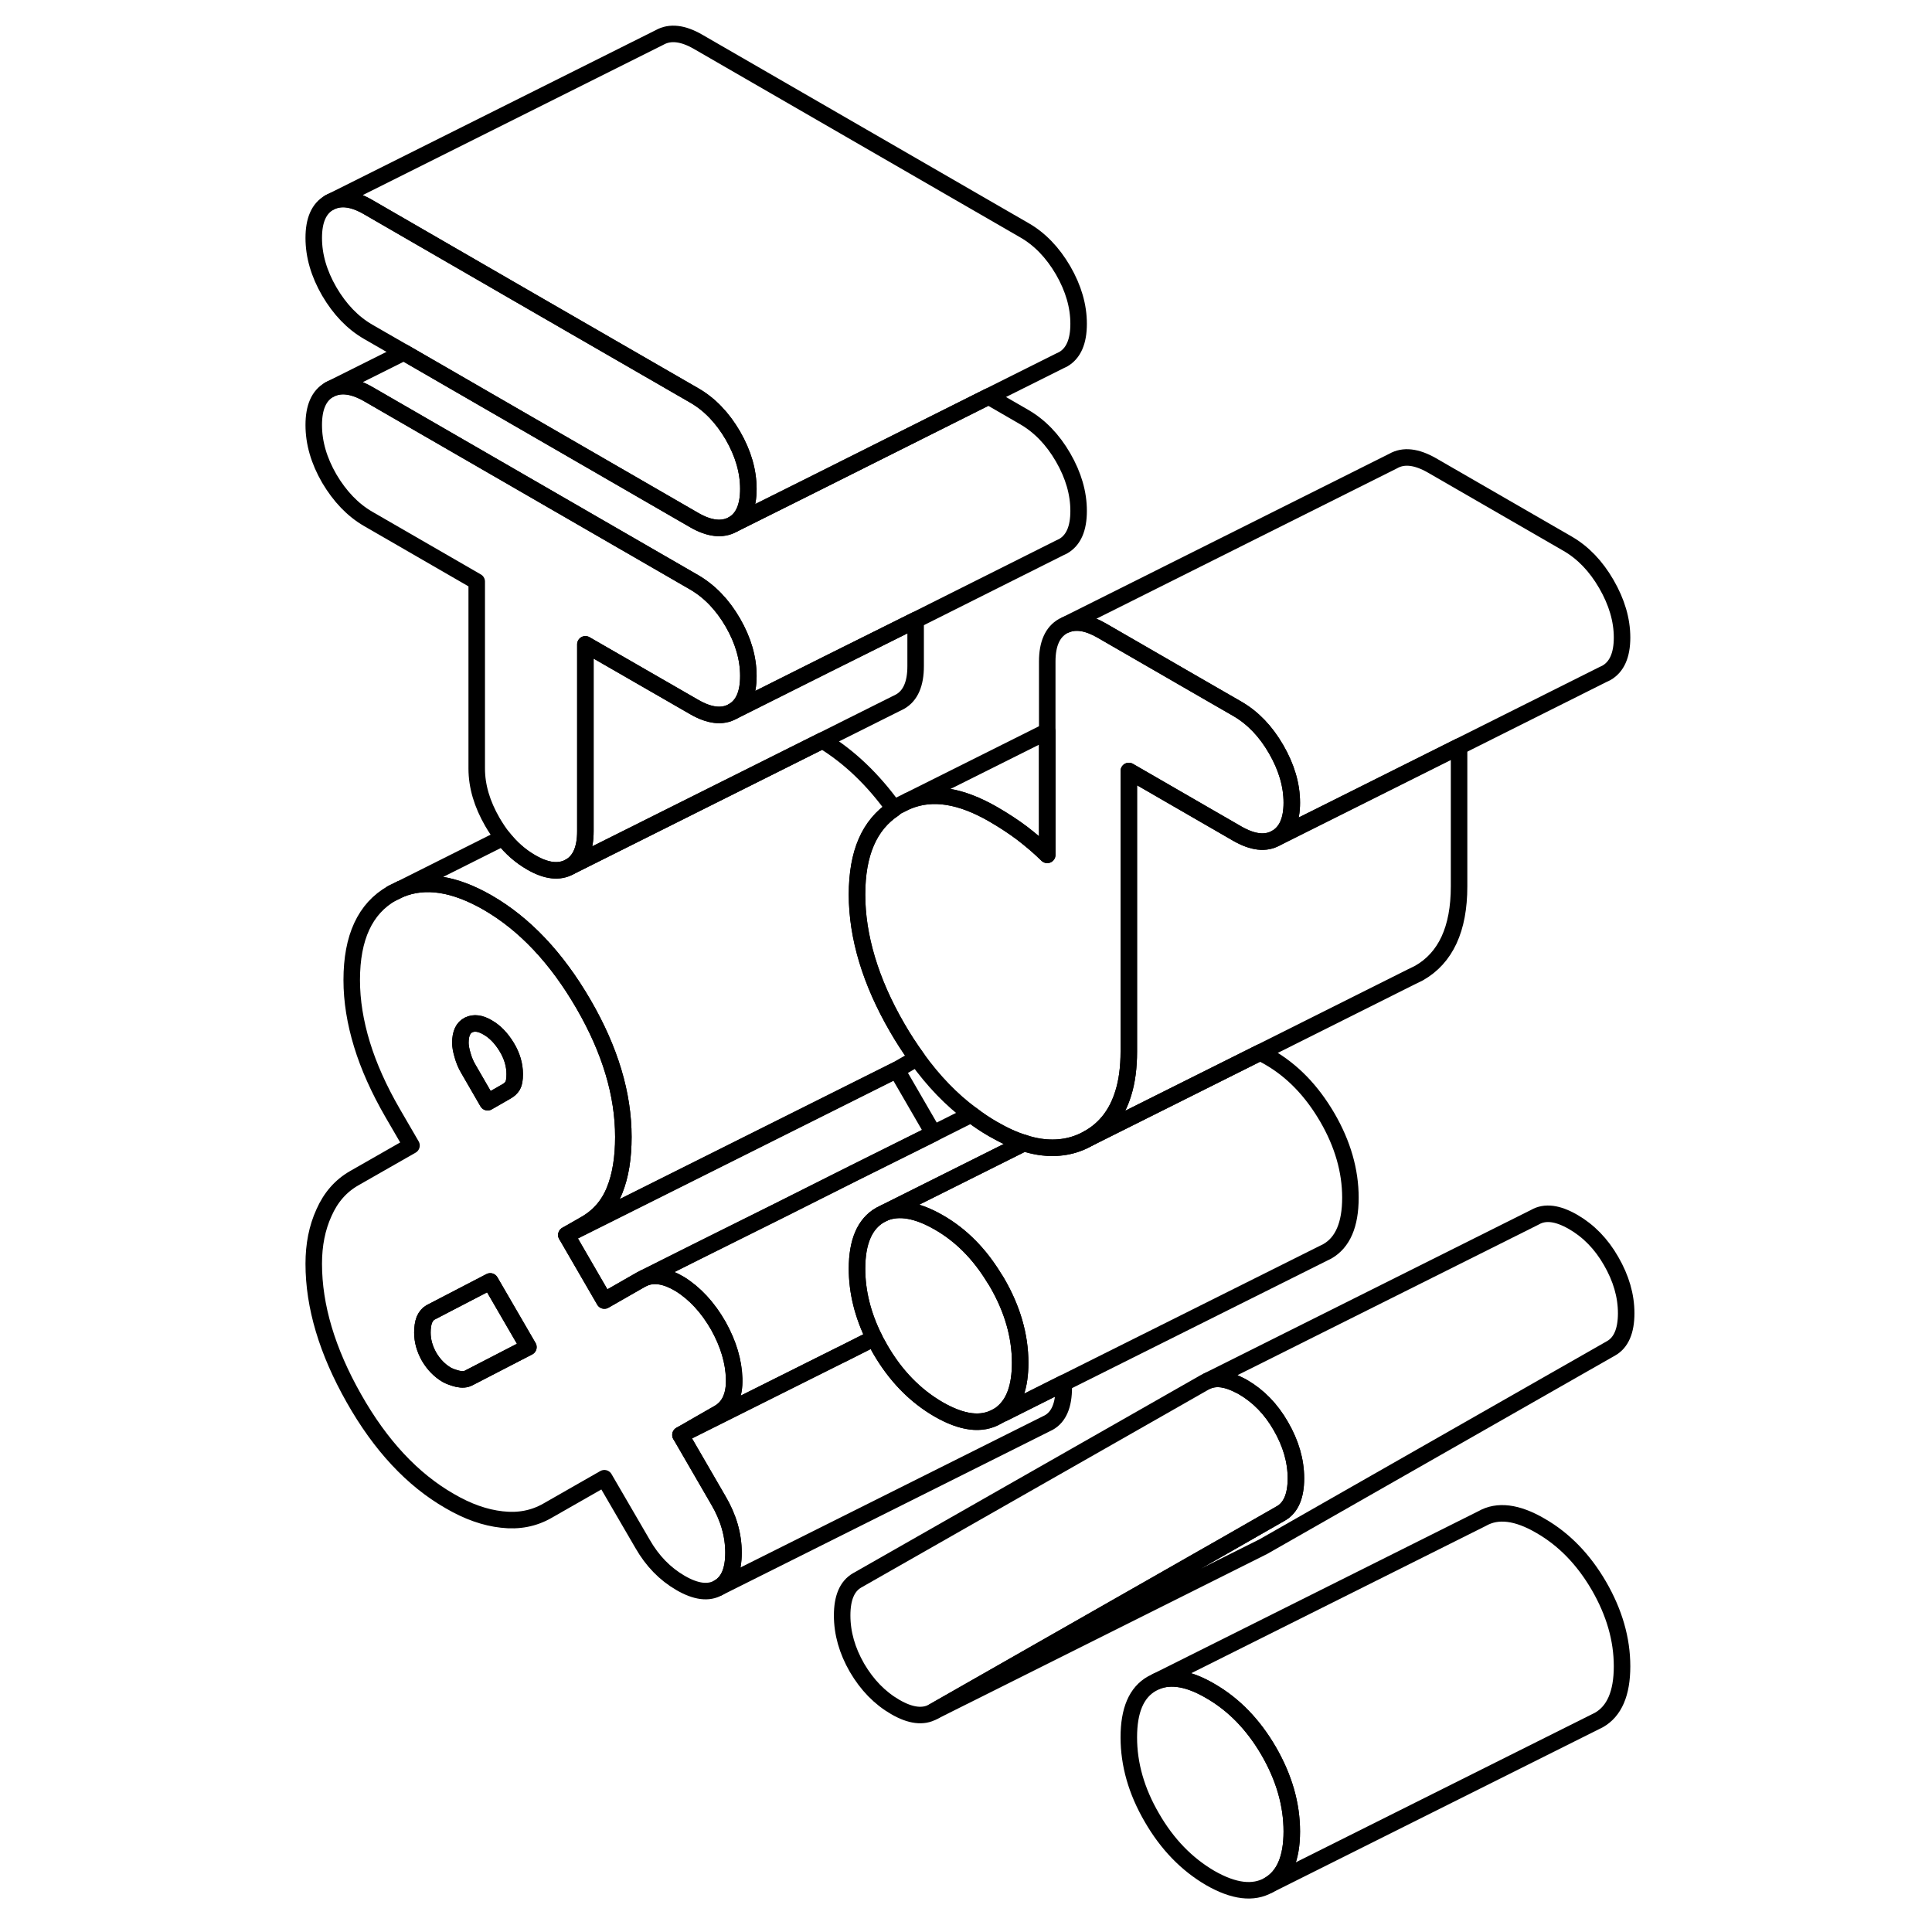 <svg width="24" height="24" viewBox="0 0 84 117" fill="none" xmlns="http://www.w3.org/2000/svg" stroke-width="1px" stroke-linecap="round" stroke-linejoin="round">
    <path d="M24.71 86.9L27.01 85.58C27.67 85.21 27.99 84.51 27.96 83.49C27.93 82.46 27.62 81.4 27.01 80.3C26.36 79.16 25.57 78.32 24.67 77.76C23.85 77.27 23.14 77.14 22.52 77.39L22.32 77.49L20.1 78.76L17.8 74.79L18.95 74.13C19.77 73.66 20.36 72.98 20.72 72.08C21.08 71.19 21.25 70.11 21.25 68.85C21.25 66.27 20.45 63.59 18.83 60.8C17.21 58.01 15.28 55.96 13.03 54.66C11.01 53.5 9.25 53.23 7.74 53.85L7.23 54.1C5.61 55.02 4.8 56.77 4.8 59.35C4.8 60.61 5.01 61.91 5.42 63.25C5.83 64.59 6.45 65.97 7.27 67.39L8.42 69.37L4.97 71.34C4.14 71.81 3.53 72.51 3.12 73.44C2.7 74.36 2.5 75.39 2.5 76.53C2.5 79.11 3.31 81.82 4.93 84.68C6.54 87.53 8.48 89.61 10.73 90.9C11.82 91.54 12.88 91.91 13.89 92.02C14.91 92.14 15.83 91.96 16.65 91.49L20.1 89.52L22.41 93.49C23.01 94.54 23.78 95.32 24.71 95.86C25.64 96.4 26.41 96.5 27.01 96.15C27.62 95.81 27.92 95.1 27.92 94.03C27.92 92.96 27.62 91.91 27.01 90.87L24.71 86.9ZM11.88 62.07C12.21 61.91 12.59 61.96 13.03 62.22C13.47 62.47 13.85 62.86 14.18 63.4C14.51 63.94 14.67 64.49 14.67 65.05C14.67 65.37 14.63 65.6 14.55 65.74C14.47 65.88 14.34 66 14.18 66.09L13.03 66.75L11.88 64.76C11.71 64.48 11.59 64.18 11.51 63.89C11.42 63.59 11.38 63.34 11.38 63.15C11.38 62.59 11.55 62.23 11.88 62.07ZM11.88 83.45C11.71 83.54 11.49 83.56 11.22 83.5C10.94 83.43 10.73 83.35 10.56 83.26C10.12 83 9.77 82.64 9.49 82.17C9.22 81.69 9.08 81.21 9.08 80.7C9.08 80.39 9.12 80.13 9.2 79.92C9.29 79.72 9.41 79.57 9.57 79.48L13.19 77.6L15.5 81.58L11.88 83.45Z" stroke="currentColor" stroke-linejoin="round"/>
    <path d="M14.67 65.05C14.67 65.37 14.63 65.6 14.55 65.74C14.47 65.88 14.34 66 14.18 66.09L13.03 66.75L11.88 64.76C11.71 64.48 11.59 64.18 11.51 63.89C11.42 63.59 11.38 63.34 11.38 63.15C11.38 62.59 11.55 62.23 11.88 62.07C12.21 61.91 12.59 61.96 13.03 62.22C13.47 62.47 13.85 62.86 14.18 63.4C14.51 63.94 14.67 64.49 14.67 65.05Z" stroke="currentColor" stroke-linejoin="round"/>
    <path d="M15.5 81.58L11.88 83.45C11.71 83.54 11.49 83.56 11.22 83.5C10.94 83.43 10.73 83.35 10.56 83.26C10.12 83 9.77 82.64 9.49 82.17C9.22 81.69 9.08 81.21 9.08 80.7C9.08 80.39 9.12 80.13 9.2 79.92C9.29 79.72 9.41 79.57 9.57 79.48L13.19 77.6L15.5 81.58Z" stroke="currentColor" stroke-linejoin="round"/>
    <path d="M61.73 110.91C61.73 112.55 61.26 113.63 60.33 114.16C59.4 114.69 58.22 114.55 56.79 113.73C55.37 112.9 54.19 111.69 53.26 110.08C52.32 108.47 51.86 106.85 51.86 105.21C51.86 103.57 52.32 102.49 53.26 101.96L53.54 101.82C54.42 101.46 55.51 101.65 56.79 102.4C58.22 103.22 59.4 104.44 60.33 106.04C61.26 107.65 61.73 109.27 61.73 110.91Z" stroke="currentColor" stroke-linejoin="round"/>
    <path d="M28.82 40.94C28.82 42.01 28.51 42.72 27.88 43.08C27.25 43.44 26.46 43.35 25.53 42.81L18.95 39.02V50.34C18.95 51.41 18.64 52.13 18.01 52.49C17.37 52.85 16.59 52.76 15.66 52.22C15.02 51.85 14.46 51.36 13.96 50.73C13.73 50.44 13.52 50.12 13.32 49.78C12.69 48.69 12.37 47.61 12.37 46.54V35.22L5.79 31.42C4.86 30.88 4.08 30.06 3.44 28.98C2.81 27.89 2.5 26.81 2.5 25.74C2.5 24.67 2.81 23.96 3.44 23.6C4.08 23.24 4.86 23.33 5.79 23.86L25.53 35.26C26.46 35.8 27.25 36.61 27.88 37.7C28.51 38.79 28.82 39.87 28.82 40.94Z" stroke="currentColor" stroke-linejoin="round"/>
    <path d="M61.98 89.53C61.98 90.6 61.67 91.31 61.07 91.65L57.89 93.47L40.01 103.66C39.41 104 38.64 103.91 37.71 103.37C36.78 102.83 36.01 102.04 35.4 101C34.8 99.96 34.5 98.9 34.5 97.83C34.5 96.76 34.8 96.06 35.4 95.71L56.46 83.71L56.64 83.62C57.18 83.4 57.82 83.5 58.58 83.9C58.64 83.93 58.71 83.96 58.77 84C59.7 84.54 60.47 85.32 61.07 86.37C61.67 87.41 61.98 88.46 61.98 89.53Z" stroke="currentColor" stroke-linejoin="round"/>
    <path d="M81.98 79.53C81.98 80.6 81.67 81.31 81.07 81.65L60.01 93.66L59.83 93.75L40.01 103.66L57.89 93.47L61.07 91.65C61.67 91.31 61.98 90.6 61.98 89.53C61.98 88.46 61.67 87.41 61.07 86.37C60.47 85.32 59.7 84.54 58.77 84C58.71 83.96 58.64 83.93 58.58 83.9C57.82 83.5 57.18 83.4 56.64 83.62L76.46 73.71C77.07 73.36 77.83 73.46 78.77 74C79.7 74.54 80.47 75.32 81.07 76.37C81.67 77.41 81.98 78.46 81.98 79.53Z" stroke="currentColor" stroke-linejoin="round"/>
    <path d="M81.73 38.61C81.73 39.68 81.41 40.39 80.78 40.75L80.59 40.84L71.86 45.21L60.78 50.75C61.41 50.39 61.73 49.68 61.73 48.61C61.73 47.54 61.41 46.46 60.78 45.37C60.15 44.28 59.37 43.47 58.44 42.93L55.82 41.42L54.349 40.57L50.21 38.18C49.37 37.7 48.66 37.58 48.06 37.83L67.87 27.92C68.5 27.56 69.28 27.65 70.21 28.18L78.44 32.93C79.37 33.47 80.15 34.28 80.78 35.37C81.41 36.46 81.73 37.54 81.73 38.61Z" stroke="currentColor" stroke-linejoin="round"/>
    <path d="M65.28 72.53C65.28 74.17 64.81 75.25 63.88 75.78L63.599 75.92L47.91 83.76L44.28 85.58C44.28 85.58 44.25 85.56 44.23 85.54C44.93 84.95 45.28 83.95 45.28 82.53C45.28 80.9 44.81 79.27 43.88 77.67C43.83 77.58 43.77 77.49 43.71 77.4C42.81 75.92 41.69 74.79 40.34 74.02C39.05 73.28 37.96 73.09 37.08 73.44L45.52 69.22C45.84 69.33 46.15 69.4 46.46 69.45C47.55 69.61 48.54 69.44 49.43 68.93L55.46 65.92L59.81 63.74C59.98 63.82 60.16 63.92 60.34 64.02C61.77 64.84 62.94 66.06 63.88 67.67C64.81 69.27 65.28 70.9 65.28 72.53Z" stroke="currentColor" stroke-linejoin="round"/>
    <path d="M47.92 84.03C47.92 85.1 47.62 85.81 47.01 86.15L46.83 86.24L27.01 96.15C27.62 95.81 27.92 95.1 27.92 94.03C27.92 92.96 27.62 91.91 27.01 90.87L24.71 86.9L34.39 82.06H34.4L36.44 81.03C36.51 81.18 36.59 81.33 36.68 81.48C36.72 81.55 36.76 81.63 36.8 81.7C37.73 83.31 38.91 84.52 40.34 85.35C41.77 86.17 42.94 86.32 43.88 85.78L44.28 85.58L47.91 83.76C47.92 83.85 47.92 83.94 47.92 84.03Z" stroke="currentColor" stroke-linejoin="round"/>
    <path d="M38.95 37.55V40.34C38.95 41.41 38.64 42.13 38.01 42.49L33.31 44.84L24.81 49.09L18.01 52.49C18.64 52.13 18.95 51.41 18.95 50.34V39.02L25.53 42.81C26.46 43.35 27.25 43.44 27.88 43.08L33.59 40.22L38.95 37.55Z" stroke="currentColor" stroke-linejoin="round"/>
    <path d="M71.86 45.21V53.68C71.86 56.26 71.05 58.01 69.43 58.93L68.92 59.18L59.81 63.74L55.46 65.91L49.43 68.93C50.45 68.35 51.14 67.45 51.52 66.22C51.75 65.49 51.86 64.64 51.86 63.68V46.69L56.43 49.33L58.44 50.49C59.37 51.02 60.15 51.11 60.78 50.75L71.86 45.21Z" stroke="currentColor" stroke-linejoin="round"/>
    <path d="M45.28 82.53C45.28 83.95 44.93 84.95 44.23 85.54C44.12 85.63 44 85.71 43.88 85.78C42.94 86.32 41.77 86.17 40.34 85.35C38.91 84.52 37.73 83.31 36.8 81.7C36.76 81.63 36.72 81.55 36.68 81.48C36.59 81.33 36.51 81.18 36.44 81.03C35.75 79.64 35.4 78.24 35.4 76.83C35.4 75.2 35.87 74.11 36.8 73.58L37.08 73.44C37.96 73.09 39.05 73.28 40.34 74.02C41.69 74.79 42.81 75.92 43.71 77.4C43.77 77.49 43.83 77.58 43.88 77.67C44.81 79.27 45.28 80.9 45.28 82.53Z" stroke="currentColor" stroke-linejoin="round"/>
    <path d="M81.73 100.91C81.73 102.55 81.26 103.63 80.33 104.16L60.33 114.16C61.26 113.63 61.73 112.55 61.73 110.91C61.73 109.27 61.26 107.65 60.33 106.04C59.4 104.44 58.22 103.22 56.79 102.4C55.51 101.65 54.42 101.46 53.54 101.82L73.26 91.96C74.19 91.43 75.37 91.57 76.79 92.4C78.22 93.22 79.4 94.44 80.33 96.04C81.26 97.65 81.73 99.27 81.73 100.91Z" stroke="currentColor" stroke-linejoin="round"/>
    <path d="M45.52 69.22L37.08 73.44L36.8 73.58C35.87 74.11 35.4 75.2 35.4 76.83C35.4 78.24 35.75 79.64 36.44 81.03L34.4 82.06H34.39L24.71 86.9L27.01 85.58C27.67 85.21 27.99 84.51 27.96 83.49C27.93 82.46 27.62 81.4 27.01 80.3C26.36 79.16 25.57 78.32 24.67 77.76C23.85 77.27 23.14 77.14 22.52 77.39L25.63 75.83L30.67 73.32L35.19 71.05L40.03 68.64L42.32 67.49C42.74 67.82 43.18 68.11 43.63 68.37C44.29 68.75 44.91 69.04 45.52 69.22Z" stroke="currentColor" stroke-linejoin="round"/>
    <path d="M40.03 68.64L35.19 71.05L30.67 73.32L25.63 75.83L22.52 77.39L22.32 77.49L20.1 78.76L17.8 74.79L23.6 71.89L37.8 64.79L40.03 68.64Z" stroke="currentColor" stroke-linejoin="round"/>
    <path d="M39.03 64.08C39.03 64.08 38.98 64.11 38.95 64.13L37.8 64.79L23.6 71.89L17.8 74.79L18.95 74.13C19.77 73.66 20.36 72.98 20.72 72.08C21.08 71.19 21.25 70.11 21.25 68.85C21.25 66.27 20.45 63.59 18.83 60.8C17.21 58.01 15.28 55.96 13.03 54.66C11.01 53.5 9.25 53.23 7.74 53.85L13.96 50.73C14.46 51.36 15.02 51.85 15.66 52.22C16.59 52.76 17.37 52.85 18.01 52.49L24.81 49.09L33.31 44.84C34.92 45.82 36.37 47.2 37.64 48.97C36.15 49.96 35.4 51.7 35.4 54.18C35.4 56.66 36.21 59.44 37.83 62.23C38.21 62.89 38.61 63.5 39.03 64.08Z" stroke="currentColor" stroke-linejoin="round"/>
    <path d="M7.74 53.85L7.23 54.1" stroke="currentColor" stroke-linejoin="round"/>
    <path d="M46.92 44.29V51.77C46.43 51.29 45.92 50.86 45.4 50.46C44.88 50.07 44.29 49.68 43.63 49.3C41.68 48.18 39.98 47.9 38.5 48.5L46.92 44.29Z" stroke="currentColor" stroke-linejoin="round"/>
    <path d="M61.73 48.61C61.73 49.68 61.41 50.39 60.78 50.75C60.15 51.11 59.37 51.02 58.44 50.49L56.43 49.33L51.86 46.69V63.68C51.86 64.64 51.75 65.49 51.52 66.22C51.14 67.45 50.45 68.35 49.43 68.93C48.54 69.44 47.55 69.61 46.46 69.45C46.15 69.4 45.84 69.33 45.52 69.22C44.91 69.04 44.29 68.75 43.63 68.37C43.18 68.11 42.74 67.82 42.32 67.49C41.12 66.6 40.02 65.46 39.03 64.08C38.61 63.5 38.21 62.89 37.83 62.23C36.21 59.44 35.4 56.76 35.4 54.18C35.4 51.6 36.15 49.96 37.64 48.97C37.7 48.91 37.77 48.87 37.83 48.83L38.5 48.5C39.98 47.9 41.68 48.18 43.63 49.3C44.29 49.68 44.88 50.07 45.4 50.46C45.92 50.86 46.43 51.29 46.92 51.77V40.06C46.92 38.99 47.24 38.28 47.87 37.92L48.06 37.83C48.66 37.58 49.37 37.7 50.21 38.18L54.35 40.57L55.82 41.42L58.44 42.93C59.37 43.47 60.15 44.28 60.78 45.37C61.41 46.46 61.73 47.54 61.73 48.61Z" stroke="currentColor" stroke-linejoin="round"/>
    <path d="M28.82 29.61C28.82 30.68 28.51 31.4 27.88 31.76C27.25 32.11 26.46 32.03 25.53 31.49L7.96 21.34L5.79 20.09C4.86 19.55 4.08 18.74 3.44 17.65C2.81 16.56 2.5 15.48 2.5 14.41C2.5 13.34 2.81 12.63 3.44 12.27C4.08 11.91 4.86 12 5.79 12.54L14.96 17.84L25.53 23.94C26.46 24.47 27.25 25.29 27.88 26.37C28.51 27.46 28.82 28.54 28.82 29.61Z" stroke="currentColor" stroke-linejoin="round"/>
    <path d="M48.82 30.94C48.82 32.01 48.51 32.72 47.88 33.08L47.69 33.17L38.95 37.55L33.59 40.22L27.88 43.08C28.51 42.72 28.82 42.01 28.82 40.94C28.82 39.87 28.51 38.79 27.88 37.7C27.25 36.61 26.46 35.8 25.53 35.26L5.79 23.86C4.86 23.33 4.08 23.24 3.44 23.6L7.96 21.34L25.53 31.49C26.46 32.03 27.25 32.11 27.88 31.76L32.37 29.52L43.37 24.01L45.53 25.26C46.46 25.8 47.25 26.61 47.88 27.7C48.51 28.79 48.82 29.87 48.82 30.94Z" stroke="currentColor" stroke-linejoin="round"/>
    <path d="M48.82 19.61C48.82 20.68 48.51 21.4 47.88 21.76L47.69 21.85L43.37 24.01L32.37 29.52L27.88 31.76C28.51 31.4 28.82 30.68 28.82 29.61C28.82 28.54 28.51 27.46 27.88 26.37C27.25 25.29 26.46 24.47 25.53 23.94L14.96 17.84L5.79 12.54C4.86 12 4.08 11.91 3.44 12.27L23.44 2.27C24.08 1.91 24.86 2 25.79 2.54L45.53 13.94C46.46 14.47 47.25 15.29 47.88 16.37C48.51 17.46 48.82 18.54 48.82 19.61Z" stroke="currentColor" stroke-linejoin="round"/>
</svg>